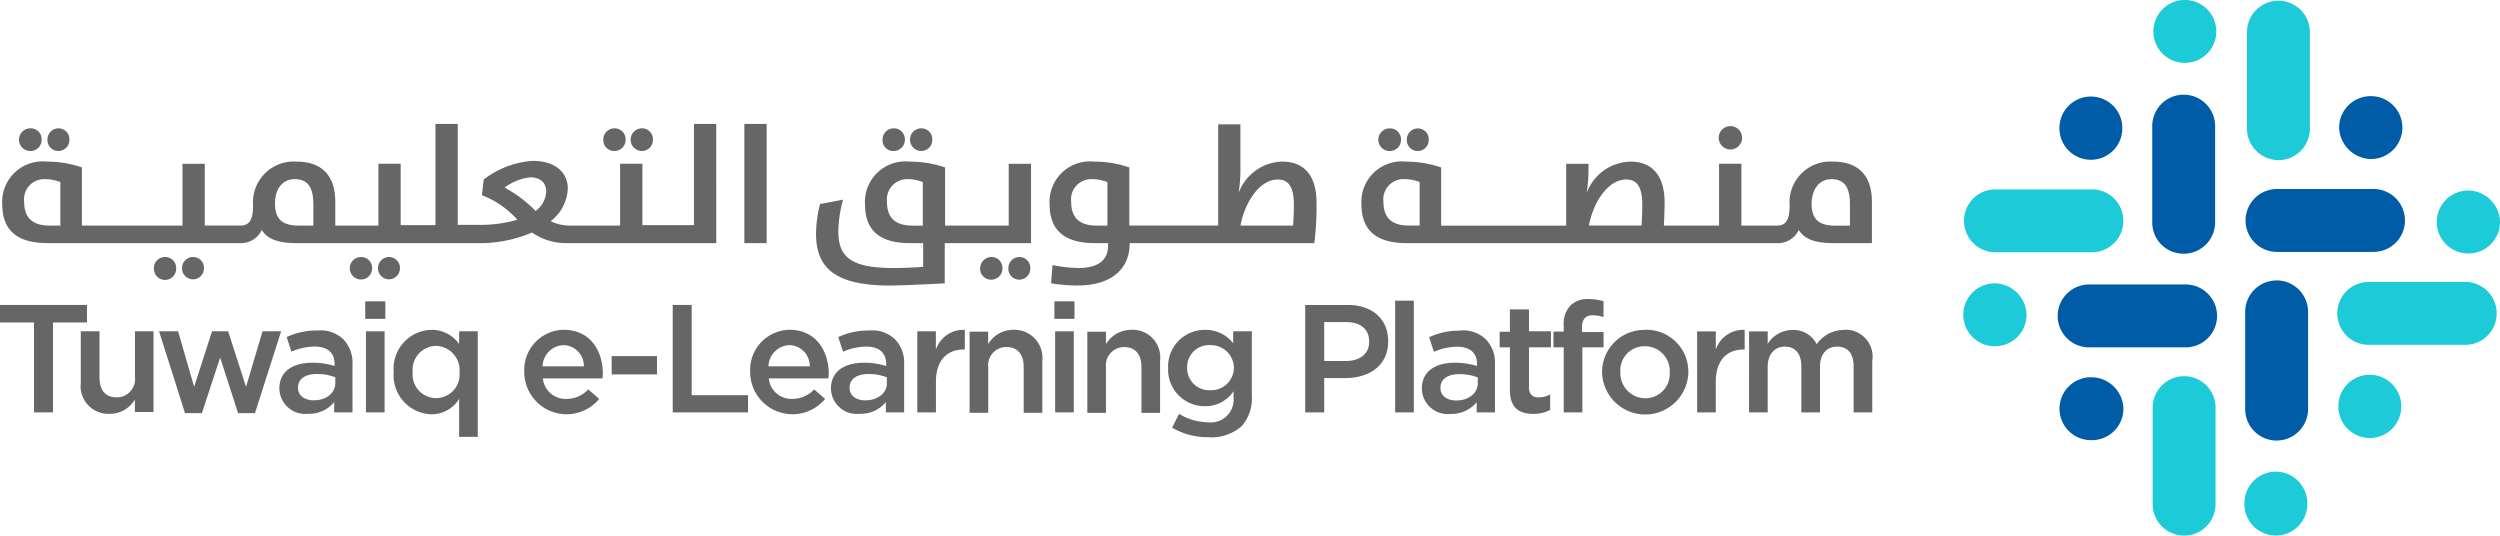 <svg xmlns="http://www.w3.org/2000/svg" width="177.827" height="38.098" viewBox="0 0 177.827 38.098"><defs><style>.a{fill:#666;}.b{fill:#005ca7;}.c{fill:#1ccad8;}</style></defs><g transform="translate(0 -0.965)"><path class="a" d="M2.157,11.706a.794.794,0,0,0,.806-.806.778.778,0,0,0-.806-.806.806.806,0,0,0,0,1.612Zm2,0a.788.788,0,0,0,.78-.806.772.772,0,0,0-.78-.806.788.788,0,0,0-.78.806A.772.772,0,0,0,4.16,11.706Zm10.351,8.347a.772.772,0,0,0-.78-.806.788.788,0,0,0-.78.806.78.78,0,1,0,1.56,0Zm-1.975,0a.779.779,0,0,0-.807-.806.788.788,0,0,0-.78.806.794.794,0,1,0,1.587,0Zm13.937,0a.778.778,0,0,0-.806-.806.788.788,0,0,0-.78.806.793.793,0,1,0,1.586,0Zm1.978,0a.772.772,0,0,0-.78-.806.788.788,0,0,0-.78.806.78.78,0,1,0,1.56,0Zm17.216-8.347a.788.788,0,0,0,.78-.806.772.772,0,0,0-.78-.806.806.806,0,0,0,0,1.612Zm-1.975,0A.794.794,0,0,0,44.5,10.9a.778.778,0,0,0-.806-.806.787.787,0,0,0-.78.806A.772.772,0,0,0,43.692,11.706Z"/><path class="a" d="M48.009,18.26h2.938V9.78H49.361v7.2H45.694v-4.37H44.108v4.4H40.493a3.112,3.112,0,0,1-1.326-.312,3.083,3.083,0,0,0,1.222-2.315c0-1.04-.754-1.976-2.523-1.976a6.448,6.448,0,0,0-3.458,1.326l-.13,1.118A6.474,6.474,0,0,1,36.8,16.594a9.318,9.318,0,0,1-2.808.364H32.56V9.78H30.974v7.2H28.5v-4.37H26.917v4.4H23.848V15.32c0-1.743-.832-2.861-2.782-2.861A2.9,2.9,0,0,0,18,15.579c0,1.093-.312,1.43-.91,1.43H14.565V12.615H12.98V17.01H5.827V12.875a7.75,7.75,0,0,0-2.5-.416A2.88,2.88,0,0,0,.158,15.475c0,1.717.884,2.783,3.225,2.783H17.036a1.65,1.65,0,0,0,1.586-.936c.364.6,1.067.936,2.47.936h12.8a9.462,9.462,0,0,0,3.953-.754,4.225,4.225,0,0,0,2.471.754h7.7ZM4.293,17.01h-.78c-1.248,0-1.794-.6-1.794-1.69a1.432,1.432,0,0,1,1.43-1.612,3.074,3.074,0,0,1,1.144.208v3.095Zm18,0h-1.04c-1.248,0-1.69-.52-1.69-1.586,0-1.014.52-1.716,1.4-1.716s1.326.52,1.326,1.794v1.509ZM38.1,15.97a9.333,9.333,0,0,0-2.21-1.664,3.8,3.8,0,0,1,1.82-.728c.78,0,1.145.442,1.145,1.014a1.825,1.825,0,0,1-.755,1.379ZM54.534,9.781H52.947v8.478h1.587ZM67.2,21.12V18.26h6.138V12.616H71.75v4.395H67.225V12.876A7.818,7.818,0,0,0,64.7,12.46a2.879,2.879,0,0,0-3.172,3.017c0,1.716.858,2.782,3.2,2.782h.937v1.69s-1.04.079-2.107.079c-2.99,0-3.927-.755-3.927-2.6a8.836,8.836,0,0,1,.338-2.262l-1.638.312a8.748,8.748,0,0,0-.286,2.132c0,2.5,1.482,3.667,5.28,3.667C64.885,21.25,67.2,21.12,67.2,21.12Zm-2.315-4.109c-1.248,0-1.794-.6-1.794-1.69a1.446,1.446,0,0,1,1.43-1.613,2.853,2.853,0,0,1,1.119.208v3.1h-.755Zm-1.327-5.305a.794.794,0,0,0,.806-.806.778.778,0,0,0-.806-.806.788.788,0,0,0-.78.806A.757.757,0,0,0,63.557,11.706Zm1.977,0a.788.788,0,0,0,.78-.806.772.772,0,0,0-.78-.806.806.806,0,0,0,0,1.612Zm6.191,8.347a.772.772,0,0,0,.78.806.788.788,0,0,0,.78-.806.772.772,0,0,0-.78-.806A.788.788,0,0,0,71.725,20.053Z"/><path class="a" d="M69.72,20.053a.773.773,0,0,0,.78.806.794.794,0,0,0,.807-.806.778.778,0,0,0-.806-.806.805.805,0,0,0-.78.806Zm14.33-1.794h9.44a21.269,21.269,0,0,0,.156-2.887c0-1.794-.78-2.913-2.444-2.913a3.407,3.407,0,0,0-3.1,2.237,10.51,10.51,0,0,0,.13-1.769V9.807H86.651v7.2H80.33V12.875a7.75,7.75,0,0,0-2.5-.416,2.88,2.88,0,0,0-3.173,3.017c0,1.716.884,2.783,3.225,2.783h.936v.181c0,1.119-.832,1.587-2.08,1.587a9.9,9.9,0,0,1-1.873-.208l-.1,1.3a12.824,12.824,0,0,0,1.82.156c2.68,0,3.771-1.352,3.771-2.99v-.026H84.05Zm6.84-4.526c.858,0,1.144.677,1.144,1.82,0,.443-.026.99-.052,1.457H88.237c.312-1.69,1.378-3.277,2.653-3.277ZM78.77,17.01h-.78c-1.248,0-1.795-.6-1.795-1.69a1.433,1.433,0,0,1,1.43-1.613,3.076,3.076,0,0,1,1.145.208Zm22.078-5.3a.788.788,0,0,0,.78-.806.772.772,0,0,0-.78-.806.788.788,0,0,0-.78.806A.772.772,0,0,0,100.848,11.706Zm-2,0a.794.794,0,0,0,.806-.806.778.778,0,0,0-.806-.806.806.806,0,0,0,0,1.612ZM124.88,18.26h1.482a1.651,1.651,0,0,0,1.586-.937c.365.6,1.067.936,2.471.936h2.731V15.321c0-1.743-.833-2.861-2.783-2.861a2.9,2.9,0,0,0-3.069,3.12c0,1.093-.312,1.431-.91,1.431h-2.522v-4.4h-1.587v4.4h-3.927c.026-.546.052-1.092.052-1.638,0-1.8-.78-2.913-2.444-2.913a3.408,3.408,0,0,0-3.1,2.236,10.5,10.5,0,0,0,.13-1.768v-.312h-1.586v4.4h-8.894V12.876a7.752,7.752,0,0,0-2.5-.416,2.879,2.879,0,0,0-3.172,3.017c0,1.716.884,2.782,3.224,2.782h24.81Zm5.383-4.552c.884,0,1.326.52,1.326,1.8v1.508h-1.04c-1.248,0-1.69-.52-1.69-1.586.026-1.015.546-1.717,1.4-1.717Zm-29.282,3.3H100.2c-1.248,0-1.794-.6-1.794-1.69a1.432,1.432,0,0,1,1.43-1.613,3.076,3.076,0,0,1,1.145.208Zm15.785,0h-3.745c.312-1.69,1.379-3.277,2.653-3.277.858,0,1.144.676,1.144,1.82,0,.417-.026.963-.052,1.457Zm6.32-5.409a.832.832,0,1,0-.832-.832A.838.838,0,0,0,123.086,11.6ZM6.19,22.653H0V23.9H2.419v6.4H3.77V23.9H6.188V22.653Z"/><path class="a" d="M9.6,27.8a1.294,1.294,0,0,1-1.3,1.43c-.78,0-1.223-.494-1.223-1.4v-3.3H5.746v3.667A1.971,1.971,0,0,0,7.8,30.4a2.063,2.063,0,0,0,1.794-1.014v.885h1.326V24.526H9.6V27.8Zm9.077-3.277L17.5,28.479l-1.274-3.953H15.083L13.81,28.48l-1.144-3.953H11.314l1.846,5.826h1.2l1.3-3.953,1.275,3.953h1.2L20,24.527H18.673Zm3.9-.051a5.024,5.024,0,0,0-2.185.468l.338,1.04a4.2,4.2,0,0,1,1.639-.364c.936,0,1.43.442,1.43,1.248V27a5.193,5.193,0,0,0-1.56-.234c-1.405,0-2.367.6-2.367,1.846v.026A1.837,1.837,0,0,0,21.9,30.4a2.326,2.326,0,0,0,1.872-.832V30.3h1.3V26.893a2.4,2.4,0,0,0-.624-1.768,2.337,2.337,0,0,0-1.872-.65Zm1.274,3.744c0,.729-.676,1.223-1.534,1.223-.625,0-1.119-.312-1.119-.884v-.026c0-.6.494-.963,1.353-.963a3.633,3.633,0,0,1,1.3.234ZM27.41,22.4H25.98v1.248h1.43Zm-.052,2.131H26.03V30.3h1.327V24.526Zm5.3.91a2.363,2.363,0,0,0-1.977-1.014,2.759,2.759,0,0,0-2.678,2.99v.027a2.774,2.774,0,0,0,2.678,2.99,2.308,2.308,0,0,0,1.977-1.092v2.7h1.326V24.526H32.663Zm.026,2a1.673,1.673,0,1,1-3.329,0v-.026a1.694,1.694,0,0,1,1.665-1.847A1.732,1.732,0,0,1,32.689,27.439ZM40.1,24.422a2.856,2.856,0,0,0-2.809,2.99v.027a3.011,3.011,0,0,0,5.331,1.9l-.78-.676a2.106,2.106,0,0,1-1.56.676,1.616,1.616,0,0,1-1.665-1.456h4.24c0-.13.025-.26.025-.364-.026-1.665-.936-3.095-2.782-3.095Zm-1.509,2.6a1.556,1.556,0,0,1,1.483-1.508,1.482,1.482,0,0,1,1.456,1.508H38.59Zm8.142-.727H43.508v1.3h3.224V26.3ZM49.2,22.653H47.852V30.3h5.357V29.078H49.2V22.654Zm6.968,1.769a2.856,2.856,0,0,0-2.809,2.99v.027a3.011,3.011,0,0,0,5.331,1.9l-.78-.676a2.106,2.106,0,0,1-1.56.676,1.615,1.615,0,0,1-1.664-1.456h4.239c0-.13.026-.26.026-.364-.026-1.665-.963-3.095-2.783-3.095Zm-1.508,2.6a1.556,1.556,0,0,1,1.482-1.508A1.482,1.482,0,0,1,57.6,27.022Zm7.152-2.547a5.027,5.027,0,0,0-2.185.468l.338,1.04a4.2,4.2,0,0,1,1.639-.364c.936,0,1.43.442,1.43,1.248V27a5.193,5.193,0,0,0-1.56-.234c-1.4,0-2.367.6-2.367,1.846v.026A1.838,1.838,0,0,0,61.14,30.4a2.326,2.326,0,0,0,1.872-.832V30.3h1.3V26.893a2.4,2.4,0,0,0-.624-1.768A2.337,2.337,0,0,0,61.816,24.475Zm1.274,3.744c0,.729-.676,1.223-1.534,1.223-.624,0-1.118-.312-1.118-.884v-.026c0-.6.494-.963,1.352-.963a3.633,3.633,0,0,1,1.3.234Zm3.484-2.393v-1.3H65.248V30.3h1.326V28.115c0-1.535.806-2.289,1.977-2.289h.078v-1.4A2.067,2.067,0,0,0,66.574,25.826Zm5.514-1.4a2.067,2.067,0,0,0-1.795,1.014v-.884H68.967v5.773h1.326v-3.25a1.293,1.293,0,0,1,1.3-1.43c.78,0,1.223.52,1.223,1.4v3.277h1.326V26.632A2,2,0,0,0,72.088,24.422ZM76.43,22.4H75v1.248h1.43Zm-.051,2.131H75.053V30.3h1.326Zm4.084-.1a2.067,2.067,0,0,0-1.795,1.014v-.884H77.342v5.773h1.326v-3.25a1.293,1.293,0,0,1,1.3-1.43c.78,0,1.223.52,1.223,1.4v3.277h1.326V26.632A1.971,1.971,0,0,0,80.463,24.422Zm7.28.988a2.446,2.446,0,0,0-2.028-.988,2.6,2.6,0,0,0-2.627,2.7v.026a2.6,2.6,0,0,0,2.627,2.7,2.379,2.379,0,0,0,2.028-1.066v.442A1.619,1.619,0,0,1,85.923,31a3.96,3.96,0,0,1-2.055-.6l-.494.988a5.062,5.062,0,0,0,2.575.677,3.245,3.245,0,0,0,2.366-.78,2.988,2.988,0,0,0,.728-2.185V24.526H87.717v.884h.026Zm.026,1.716a1.617,1.617,0,0,1-1.69,1.587,1.573,1.573,0,0,1-1.639-1.587V27.1a1.557,1.557,0,0,1,1.639-1.586,1.638,1.638,0,0,1,1.69,1.613Zm8.087-4.473H92.84V30.3h1.352V27.856H95.7c1.69,0,3.042-.885,3.042-2.6v-.026c0-1.56-1.118-2.575-2.886-2.575Zm1.535,2.627c0,.806-.624,1.352-1.639,1.352h-1.56V23.876h1.56c.989,0,1.639.468,1.639,1.4Zm3.174-2.938H99.238V30.3h1.327Zm3.276,2.133a5.019,5.019,0,0,0-2.184.468l.338,1.04a4.2,4.2,0,0,1,1.638-.364c.936,0,1.431.442,1.431,1.248V27a5.2,5.2,0,0,0-1.561-.234c-1.4,0-2.366.6-2.366,1.846v.026a1.837,1.837,0,0,0,2.028,1.769,2.33,2.33,0,0,0,1.873-.832V30.3h1.3V26.893a2.4,2.4,0,0,0-.624-1.768,2.338,2.338,0,0,0-1.873-.65Zm1.275,3.744c0,.729-.677,1.223-1.535,1.223-.624,0-1.118-.312-1.118-.884v-.026c0-.6.494-.963,1.352-.963a3.639,3.639,0,0,1,1.3.234v.416Zm3.614-5.253H107.4v1.586h-.728V25.67h.728v3.043c0,1.274.676,1.69,1.664,1.69a2.4,2.4,0,0,0,1.2-.286V29.025a1.774,1.774,0,0,1-.807.208c-.442,0-.7-.208-.7-.728V25.67h1.561V24.526h-1.561v-1.56h-.026Zm5.331,1.612h-1.535v-.312c0-.6.261-.884.755-.884a2.581,2.581,0,0,1,.78.13V22.393a3.705,3.705,0,0,0-1.066-.156,1.731,1.731,0,0,0-1.3.468,1.934,1.934,0,0,0-.468,1.43v.417H110.5V25.67h.728V30.3h1.326V25.67h1.509V24.578Zm2.965-.156a3,3,0,0,0-3.069,3.017v.026a3.07,3.07,0,0,0,6.137,0v-.026A2.983,2.983,0,0,0,117.026,24.422Zm1.742,3.043a1.728,1.728,0,0,1-1.742,1.82,1.788,1.788,0,0,1-1.769-1.846v-.026A1.714,1.714,0,0,1,117,25.593,1.763,1.763,0,0,1,118.768,27.465Zm3.277-1.639v-1.3h-1.326V30.3h1.326V28.115c0-1.535.806-2.289,1.976-2.289h.078v-1.4A2.065,2.065,0,0,0,122.045,25.826Zm9.129-1.4a2.363,2.363,0,0,0-1.951,1.014,1.841,1.841,0,0,0-1.716-1.014,2.092,2.092,0,0,0-1.769.988v-.884h-1.326V30.3h1.326v-3.25c0-.885.5-1.43,1.223-1.43s1.17.493,1.17,1.4V30.3h1.326V27.05c0-.937.52-1.43,1.222-1.43.755,0,1.171.493,1.171,1.4V30.3h1.326V26.633a1.911,1.911,0,0,0-2-2.21Z"/><path class="b" d="M148.727,12.33a2.236,2.236,0,0,0,2.236-2.236v-.026a2.236,2.236,0,1,0-4.473,0v.026a2.236,2.236,0,0,0,2.237,2.236Zm6.6,6.683a2.238,2.238,0,0,0,2.237-2.237V9.936a2.236,2.236,0,1,0-4.473,0V16.8a2.214,2.214,0,0,0,2.236,2.21Z"/><path class="c" d="M141.938,18.909H148.8a2.237,2.237,0,0,0,0-4.474h-6.865a2.236,2.236,0,1,0,0,4.473ZM155.41,5.438A2.237,2.237,0,1,0,153.174,3.2v.026a2.23,2.23,0,0,0,2.236,2.21ZM141.887,21.12a2.236,2.236,0,1,0,0,4.472h.026a2.236,2.236,0,0,0,2.236-2.236,2.293,2.293,0,0,0-2.262-2.237Zm20.18-8.765a2.236,2.236,0,0,0,2.236-2.236V3.253a2.236,2.236,0,0,0-4.473,0v6.866a2.253,2.253,0,0,0,2.237,2.236Z"/><path class="b" d="M168.647,12.277a2.236,2.236,0,1,0,0-4.473h-.026a2.236,2.236,0,0,0-2.236,2.236A2.311,2.311,0,0,0,168.647,12.277Zm-6.682,6.606h6.865a2.236,2.236,0,1,0,0-4.473h-6.865a2.236,2.236,0,0,0,0,4.473Z"/><path class="c" d="M161.885,34.512a2.237,2.237,0,0,0-2.237,2.236v.026a2.237,2.237,0,1,0,4.473,0v-.026a2.253,2.253,0,0,0-2.236-2.236Zm6.684-6.892a2.236,2.236,0,0,0-2.237,2.237v.026a2.236,2.236,0,0,0,4.473,0v-.052a2.247,2.247,0,0,0-2.236-2.21Zm6.787-6.6H168.49a2.236,2.236,0,0,0,0,4.473h6.866a2.236,2.236,0,0,0,0-4.473Zm.209-6.5a2.236,2.236,0,1,0,0,4.473h.026a2.237,2.237,0,0,0,2.236-2.237A2.292,2.292,0,0,0,175.565,14.514Z"/><path class="b" d="M148.778,27.8a2.237,2.237,0,1,0,0,4.473h.026a2.237,2.237,0,0,0,2.236-2.237,2.292,2.292,0,0,0-2.262-2.236Z"/><path class="c" d="M155.358,27.725a2.236,2.236,0,0,0-2.237,2.236v6.866a2.236,2.236,0,0,0,4.473,0V29.96a2.236,2.236,0,0,0-2.236-2.236Z"/><path class="b" d="M155.463,21.2H148.6a2.236,2.236,0,1,0,0,4.473h6.865a2.236,2.236,0,1,0,0-4.473Zm6.475-.286a2.236,2.236,0,0,0-2.237,2.237v6.865a2.237,2.237,0,1,0,4.473,0V23.148a2.236,2.236,0,0,0-2.236-2.237Z"/></g></svg>